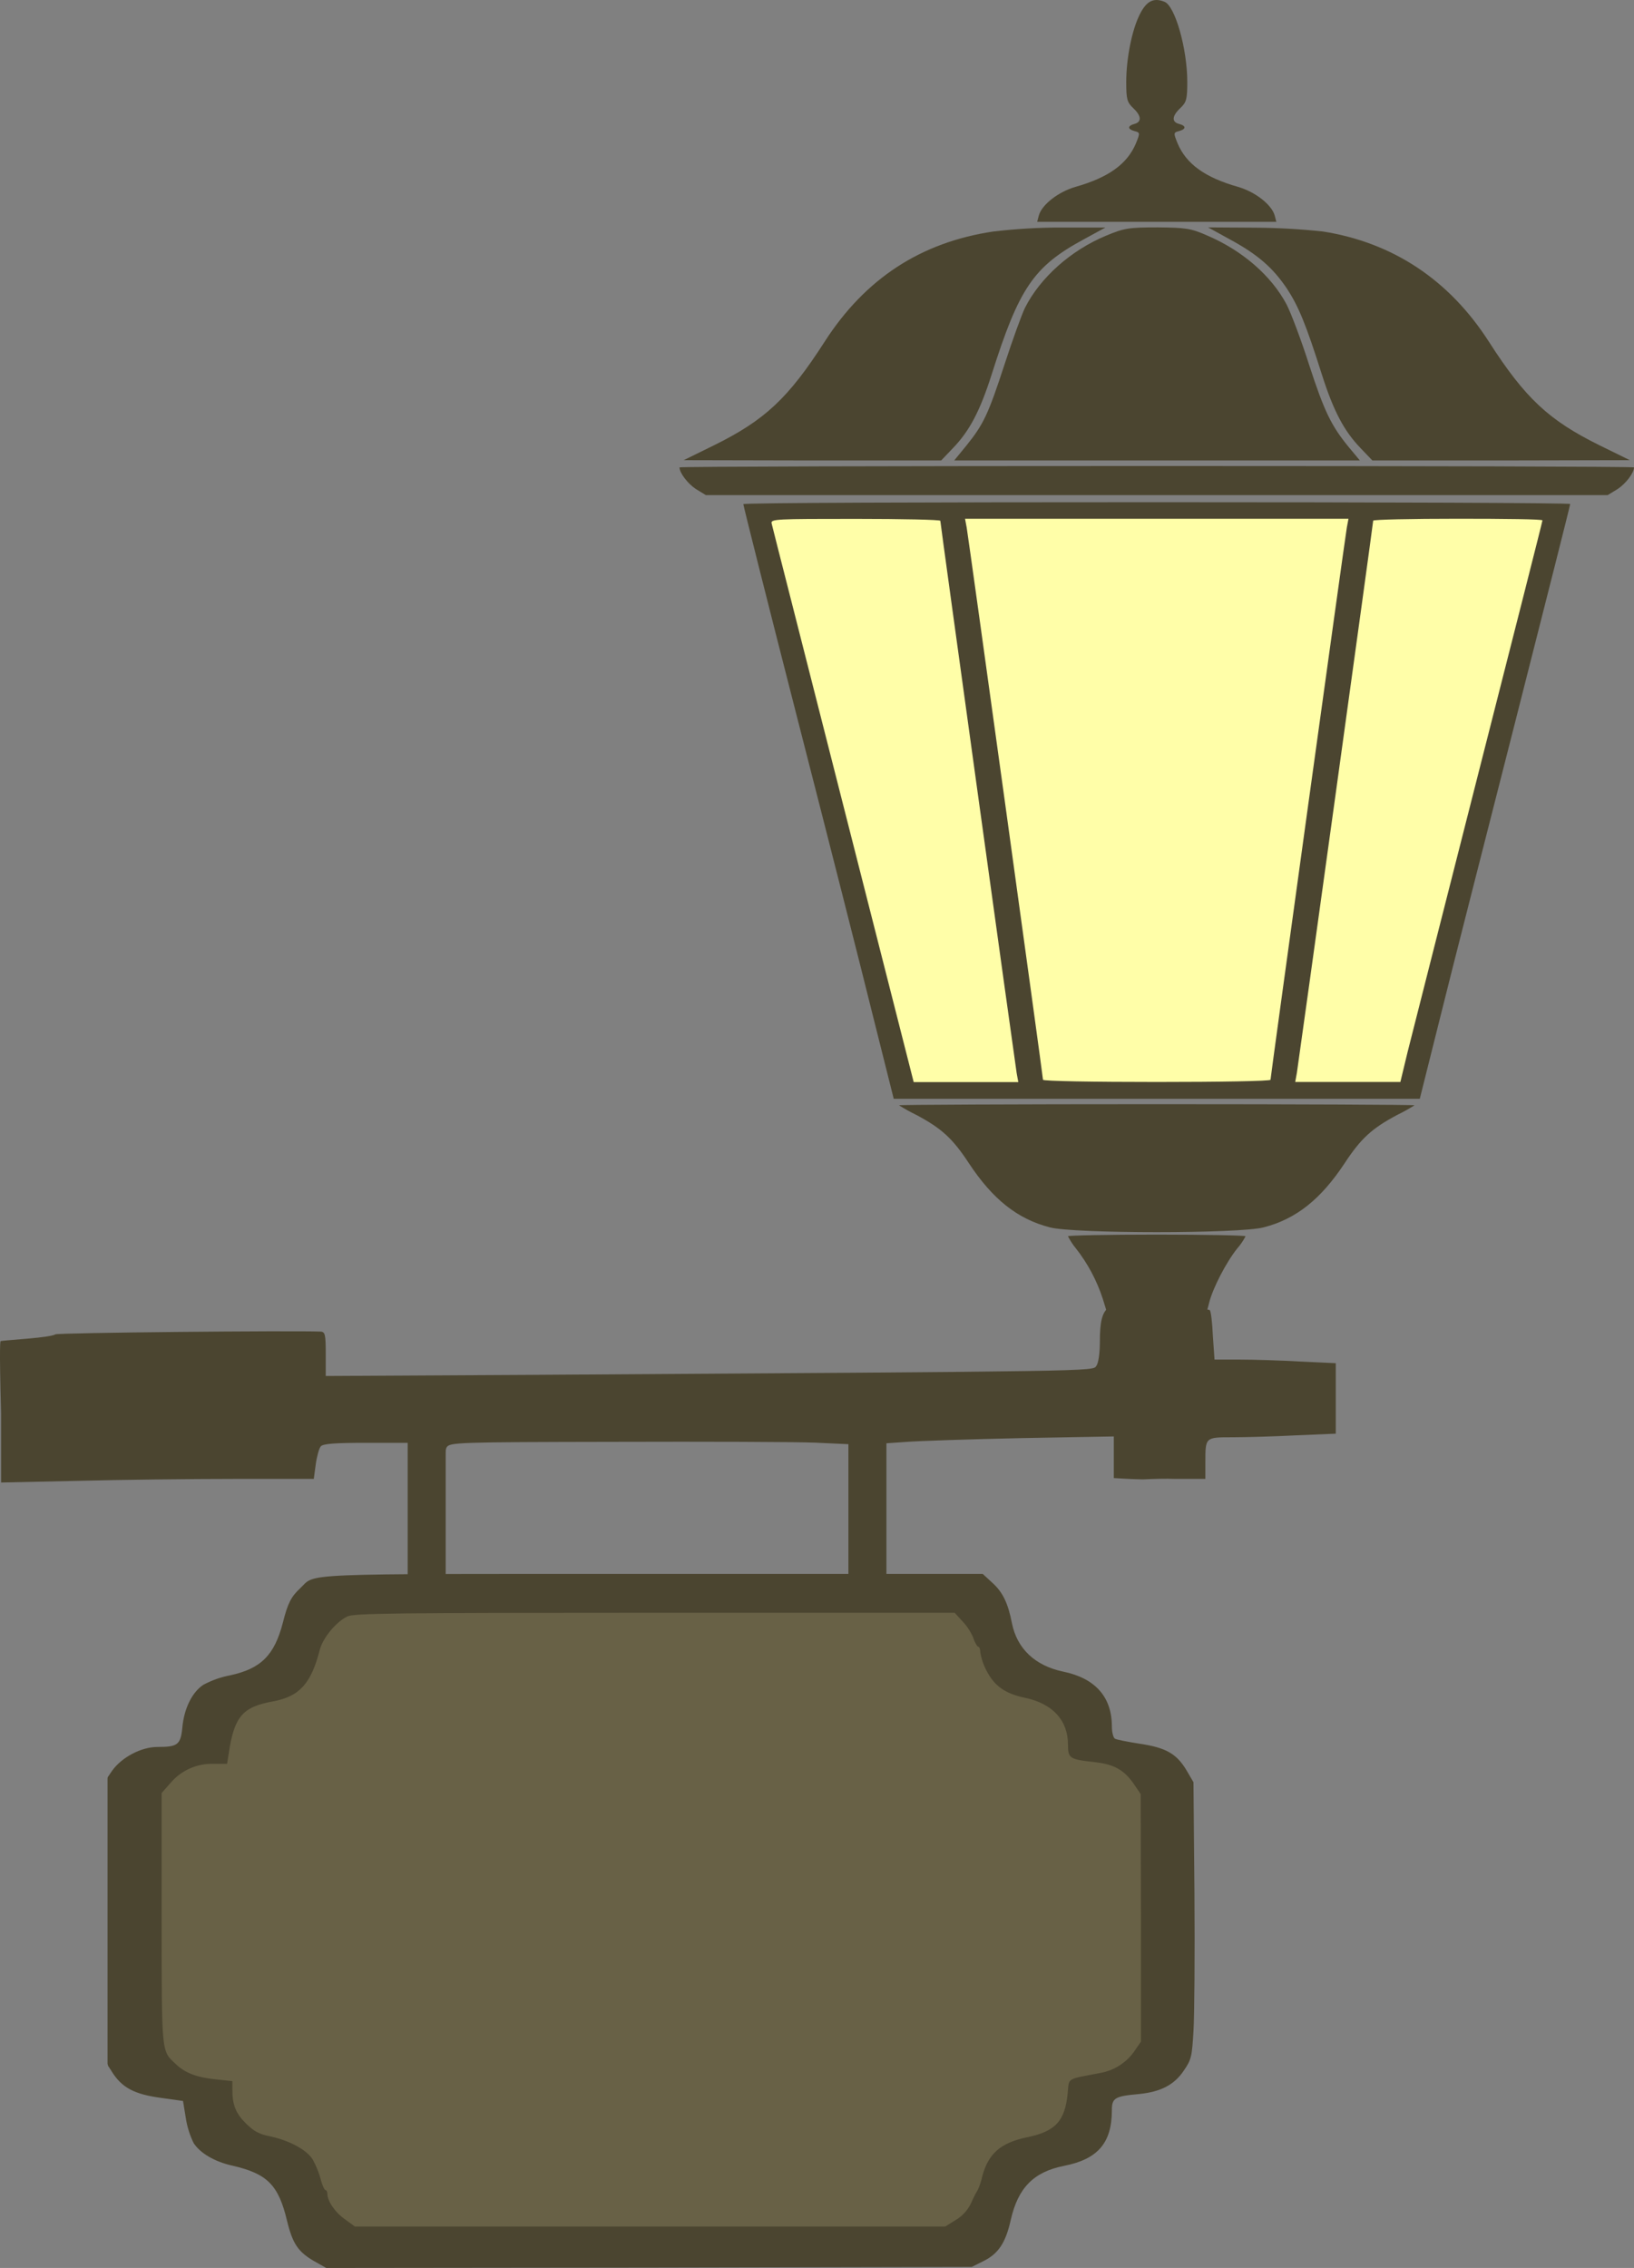 <?xml version="1.0" encoding="UTF-8"?><svg xmlns="http://www.w3.org/2000/svg" viewBox="0 0 588.9 817.38"><rect x="0" y="0" width="588.9" height="817.38" fill="#808080" stroke="none"/><defs><style>.h{fill:#fffea8;}.i{fill:#686146;}.j{fill:#4b4530;}</style></defs><g id="a"/><g id="b"><g id="c"><g id="d"><g id="e"><g id="f"><g id="g"><path class="j" d="M410.8,5.15c-2.8,5.5-4.9,15.8-4.9,24.4,0,6.2,.3,7.3,2.5,9.4,3,2.8,3.1,5,.5,5.7s-2.6,1.9,0,2.6c2,.5,2,.7,.5,4.4-3.1,7.4-9.8,12.3-21.8,15.7-6.2,1.8-12.1,6.4-13.2,10.3l-.6,2.3h86.2l-.6-2.3c-1.1-3.9-7-8.5-13.2-10.3-12-3.4-18.7-8.3-21.8-15.7-1.5-3.7-1.5-3.9,.5-4.4,2.6-.7,2.7-1.9,0-2.6s-2.5-2.9,.5-5.7c2.2-2.1,2.5-3.2,2.5-9.4,0-12-4.4-27.4-8.2-28.9-3.9-1.6-6.5-.3-8.9,4.5Z"/><path class="j" d="M451.9,82.05l-16.5-.1,7.8,4.3c10,5.4,15.5,10.2,20.5,17.6,4.3,6.5,7,13.1,12.7,31.1,4.2,13.2,8,20.4,14,26.6l4.2,4.4h46.4l46.4-.1-11-5.4c-18.2-9-26.7-16.9-39.8-37.3-14.3-22.3-34.6-35.7-59.7-39.7-8.3-.9-16.65-1.36-25-1.4h0Z"/><path class="j" d="M417.1,81.95c-10.4,0-12,.3-18.5,3-12.7,5.3-23.7,15.1-29.2,26-1.2,2.5-4.5,11.6-7.3,20.2-5.9,18.1-7.6,21.7-13.7,29.3l-4.5,5.5h146.2l-4-4.8c-6.3-7.7-8.8-12.8-14.3-29.7-2.8-8.8-6.5-18.6-8.1-21.7-5.5-10.4-16-19.5-28.7-24.9-5.9-2.6-7.8-2.8-17.9-2.9h0Z"/><path class="j" d="M398.4,82h-15.5c-8.35-.02-16.7,.47-25,1.45-26.1,3.9-46.1,17-60.7,39.7-13.1,20.4-21.6,28.3-39.8,37.3l-11,5.4,46.4,.1h46.4l4.2-4.4c6-6.2,9.8-13.4,14-26.6,9.9-31.2,15.1-38.9,33.2-48.7l7.8-4.25Z"/><path class="j" d="M416.9,167.95c-94.6,0-172,.2-172,.5,0,2,3,5.9,5.9,7.8l3.6,2.2h325l3.6-2.2c2.9-1.9,5.9-5.8,5.9-7.8,0-.3-77.4-.5-172-.5h0Z"/><path class="j" d="M416.9,181c-82,0-149,.2-149,.7s8.7,35.2,19.5,77.3,23,90.1,27.1,106.7l7.6,30.3h189.6l7.6-30.35c4.1-16.6,16.4-64.6,27.1-106.7,10.7-42.1,19.5-76.8,19.5-77.3,0-.4-67-.65-149-.65h0Z"/><g><path class="h" d="M555.9,187.55c0,.45-10.4,41.3-23,90.8s-24.1,94.9-25.6,100.8l-2.6,10.8h-37.9l.6-3.3c.6-3.7,27.5-198,27.5-199,0-.4,13.7-.7,30.5-.7s30.5,.15,30.5,.6h0Z"/><path class="h" d="M366.4,386.7l.6,3.3h-37.7l-25.4-99.85c-13.9-54.8-25.6-100.5-25.8-101.5-.4-1.6,1.5-1.65,30.2-1.65,16.8,0,30.6,.3,30.6,.7,0,1,26.9,195.3,27.5,199h0Z"/></g><path class="h" d="M486,186.95l-.6,3.2c-.7,4-27.5,197.9-27.5,199,0,.5-18.4,.8-41,.8s-41-.3-41-.8c0-1.1-26.8-195-27.5-199l-.6-3.2h138.2Z"/><path class="j" d="M416.9,397.95c-51.3,0-93.1,.2-92.9,.4,2.03,1.28,4.14,2.45,6.3,3.5,9,4.8,13,8.4,18.9,17.4,8.6,13,17.5,20.1,29.2,23.1,8.7,2.3,68.3,2.3,77,0,11.7-3,20.6-10.1,29.2-23.1,5.9-9,9.9-12.6,18.9-17.4,2.16-1.05,4.27-2.22,6.3-3.5,.2-.2-41.6-.4-92.9-.4Z"/><path class="j" d="M416.9,444.95c-17.6,0-32,.3-32,.6,.78,1.53,1.71,2.97,2.8,4.3,4.27,5.42,7.55,11.55,9.7,18.1l1.7,5.5,17.8,.1,17.8,.1,1.1-4.2c1.3-5.2,6.1-14.5,10.1-19.5,1.18-1.34,2.19-2.81,3-4.4,0-.3-14.4-.6-32-.6Z"/><path class="j" d="M.39,534.3l27.8-.6c15.2-.4,40.6-.7,56.3-.7h28.6l.7-5.2c.4-2.9,1.2-5.8,1.8-6.5,.8-1,5.2-1.3,16.4-1.3h15.4v6.97c4.25,.21,8.51,.4,12.74,.78,.19-3.34,.47-5.48,.84-6.11,1.1-1.8,3.4-1.9,60.5-2,32.7-.1,65.2,0,72.4,.3l13,.6v5.88c3.55-.42,7.02-1.04,10.55-1.42v-4.7l8.7-.6c4.9-.4,23.8-1,42-1.4l33.3-.6v15c3.51,.23,7.02,.41,10.51,.47,3.92-.17,7.85-.33,11.76-.17h10.73v-5.9c0-9.2-.1-9.1,9.9-9.1,4.7,0,15-.3,22.8-.7l14.3-.6v-25.4l-12.8-.6c-7-.4-16.8-.7-21.8-.7h-9.1l-.6-8.6c-.2-4.7-.7-8.9-1.1-9.2s-2.8-.5-5.4-.4c-3.55,.15-5.53,.06-6.7-.71-6.54,.46-13.16,.06-19.72,.25-1.61,.07-3.2,.07-4.8,.07-2.19,1.59-3,5.1-3,12,0,4.2-.5,7.9-1.3,8.9-1.3,1.9,1.6,1.9-204.5,3.2l-73.2,.4v-7.9c0-6.9-.2-8-1.8-8.1-11.1-.4-94.9,.4-95.7,1-.5,.5-4.9,1.1-9.5,1.5s-10.06,.82-10.16,.92-.56,.15,.15,26.02v24.95Z"/></g><path class="j" d="M40.21,746.48c3.67,5.93,8.15,8.35,18.24,9.66l7.51,1.06,1,6.14c.48,3.12,1.43,6.16,2.81,9,2.28,3.6,7.55,6.76,14,8.17,12.56,2.9,16.59,6.93,19.67,19.84,2,8.25,4,11.15,9.48,14.4l4.65,2.63,116.34-.13,116.32-.25,4.22-2.1c5.35-2.64,8-6.59,9.83-14.84,2.63-11.59,8.23-17.3,19.23-19.49,12.11-2.37,17.21-8.25,17.21-20,0-4.48,1.05-5.09,9.83-5.88,7.81-.79,12.73-3.34,16.15-8.52,2.64-3.86,2.9-4.91,3.43-14.13,.35-5.45,.52-27.87,.35-49.87l-.35-39.86-2.46-4.21c-3.6-6.06-7.46-8.26-16.95-9.66-4.38-.7-8.42-1.46-8.95-1.85s-1.05-2.28-1.05-4.39c0-10.62-6-17.38-17.56-19.75-10.1-2.11-16.6-8.25-18.44-17.38-1.41-7.29-3.34-11.33-7.2-14.75l-3.34-3.08h-119c-130.64,0-121.07-.35-127,5.18-3.23,3-4.48,5.38-6.23,12.38-3.05,11.77-7.9,16.6-19.05,19-3.37,.64-6.62,1.79-9.64,3.42-4,2.64-6.94,8.52-7.55,15.45-.62,6.15-1.67,6.94-9,6.94-5.88,0-12.9,3.77-16.33,8.6l-1.53,2.26-.09,.45v102.9c.05,.16,.13,.33,.13,.5l.13,.28v.06c.22,.26,.41,.55,.57,.86,.24,.3,.45,.62,.62,.96h0Z"/><path class="i" d="M411.2,691.21v44.6l-2.11,3.07c-2.91,4.4-7.52,7.39-12.73,8.26-12.38,2.37-11,1.58-11.58,7.46-1,9.83-4.39,13.61-14.75,15.71-9.49,2-13.88,5.89-16.07,14.23-.35,1.63-.88,3.22-1.58,4.74-.84,1.37-1.57,2.81-2.2,4.3-1.15,2.66-3.1,4.91-5.58,6.42l-3.95,2.46H127.9l-3.6-2.64c-3.6-2.54-6.32-6.58-6.32-9.21,0-.71-.35-1.32-.7-1.32s-1.23-1.85-1.76-4.13c-.67-2.39-1.62-4.68-2.81-6.85-2.1-3.51-8.6-6.93-15.27-8.34-4.13-.87-5.87-1.74-8.87-4.74-3.69-3.69-4.83-6.67-4.83-12.38v-2.81l-5.79-.61c-6.92-.66-11.31-2.33-14.65-5.58-5.18-4.85-5-3.25-5.05-52.33v-45.3l3.25-3.69c3.83-4.49,9.47-7,15.35-6.85h5l.52-3.33c2-13.61,4.9-17.14,15.9-19.14,9.65-1.76,13.87-6.41,17-18.7,1.14-4.22,5.79-9.94,9.92-11.94,2.28-1.14,16.77-1.32,110.71-1.32h108.18l2.72,3c1.68,1.73,3.02,3.77,3.95,6,.61,1.85,1.49,3.25,1.84,3.25s.71,.88,.71,2c.39,2.4,1.2,4.71,2.37,6.85,2.81,5.36,6.67,8.08,13.87,9.57,9.83,2.11,15.36,8.08,15.36,16.86,0,5,.62,5.32,9.84,6.32,6.84,.79,10.44,2.81,14,8l2.37,3.51,.09,44.6h0Z"/><rect class="j" x="305.77" y="512.71" width="13.7" height="59.09"/><rect class="j" x="146.93" y="512.71" width="13.7" height="59.09"/></g></g></g></g></g></svg>